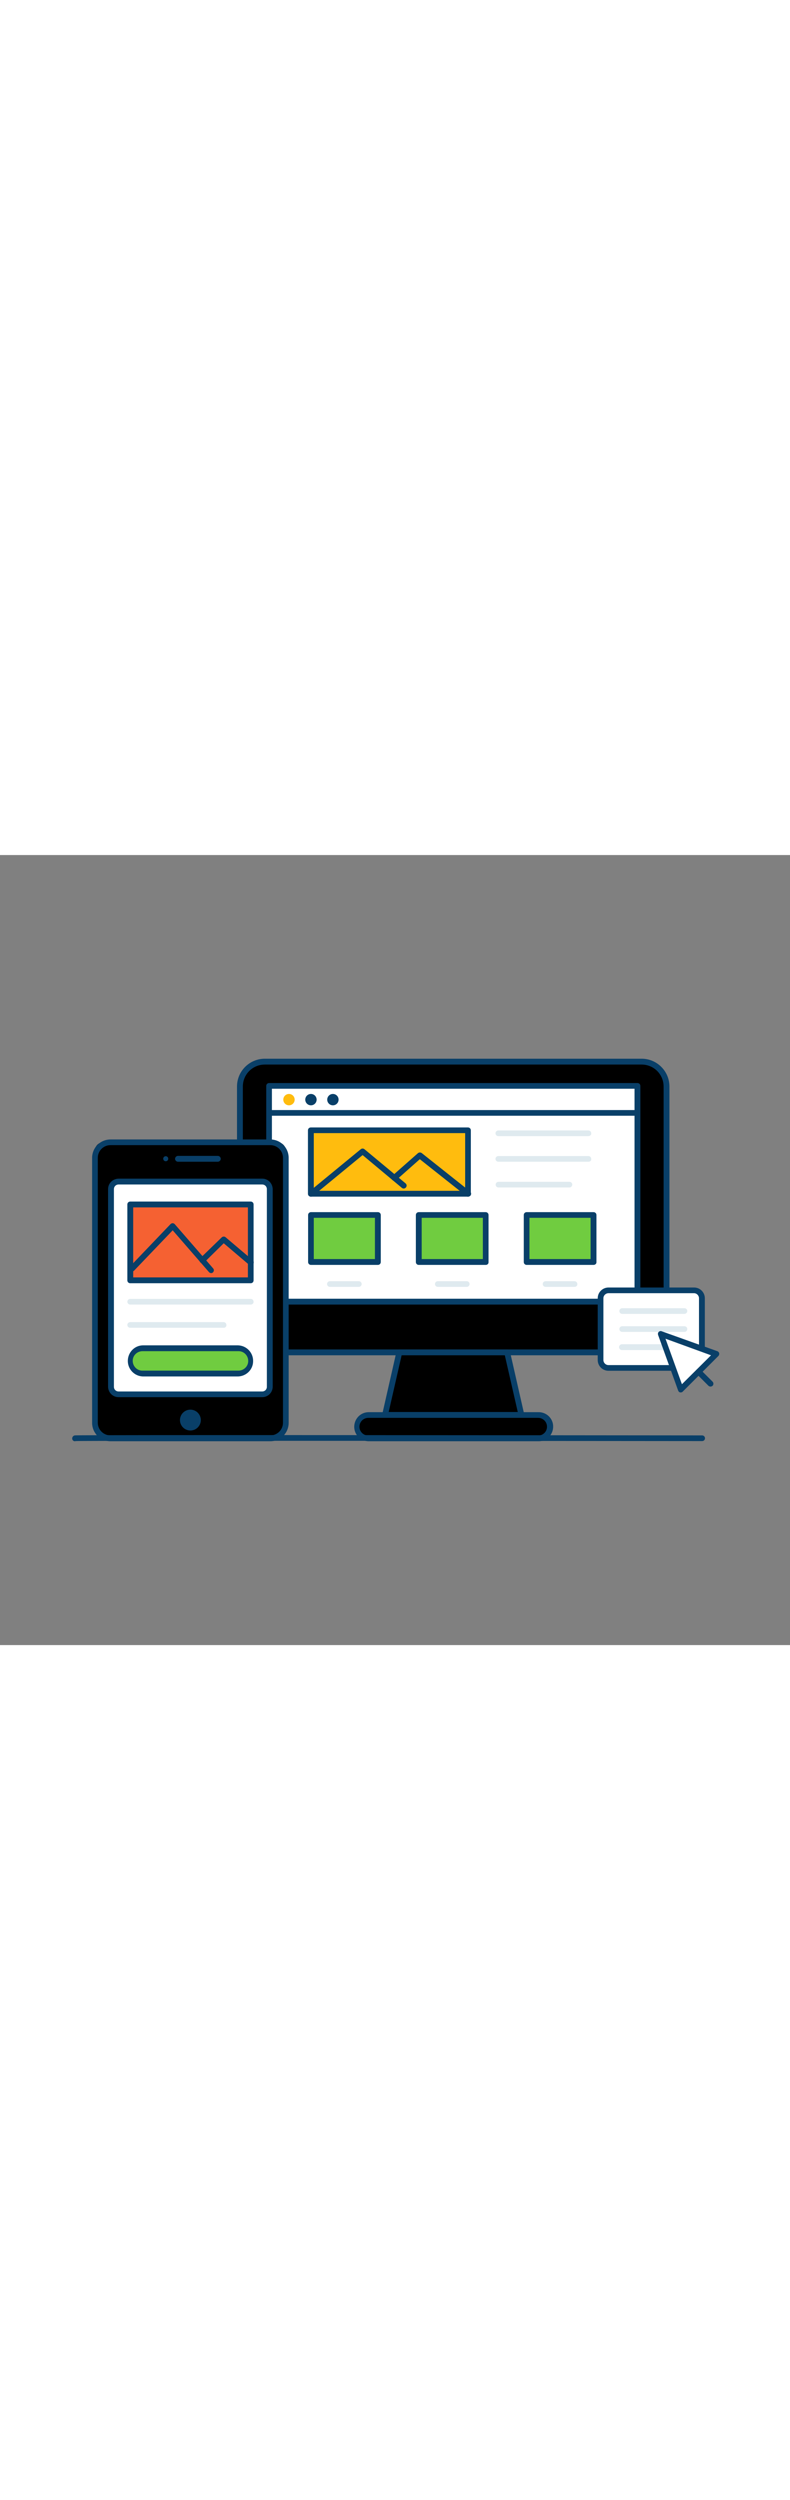 <svg version="1.1" id="Layer_1" xmlns="http://www.w3.org/2000/svg" xmlns:xlink="http://www.w3.org/1999/xlink" x="0px" y="0px" viewBox="0 0 500 500" style="width: 158px;" xml:space="preserve" data-imageid="ui-design-65" imageName="UI Design" class="illustrations_image">
<rect x="0" y="0" width="500" height="500" fill="#808080" stroke="none"/>
<style type="text/css">
	.st0_ui-design-65{fill:#68E1FD;}
	.st1_ui-design-65{fill:#093F68;}
	.st2_ui-design-65{fill:#FFFFFF;}
	.st3_ui-design-65{fill:#FFBC0E;}
	.st4_ui-design-65{fill:#DFEAEF;}
	.st5_ui-design-65{fill:#70CC40;}
	.st6_ui-design-65{fill:#F56132;}
	.st7_ui-design-65{fill:none;}
</style>
<g id="PC_ui-design-65">
	<path class="st0_ui-design-65 targetColor" d="M167,130.8h239.7c8.4,0,15.1,6.8,15.1,15.1v153.7c0,8.4-6.8,15.1-15.1,15.1H167c-8.4,0-15.1-6.8-15.1-15.1&#10;&#9;&#9;V145.9C151.9,137.5,158.6,130.8,167,130.8z" style="fill: rgb(0, 0, 0);"/>
	<path class="st1_ui-design-65" d="M406.1,316.6H167.6c-9.7,0-17.6-7.9-17.6-17.6V146.5c0-9.7,7.9-17.6,17.6-17.6h238.5c9.7,0,17.6,7.9,17.6,17.6&#10;&#9;&#9;V299C423.7,308.7,415.8,316.6,406.1,316.6z M167.6,132.6c-7.7,0-13.9,6.2-13.9,13.9V299c0,7.7,6.2,13.9,13.9,13.9h238.5&#10;&#9;&#9;c7.7,0,13.9-6.2,13.9-13.9V146.5c0-7.7-6.2-13.9-13.9-13.9L167.6,132.6z"/>
	<polygon class="st0_ui-design-65 targetColor" points="330,354.3 243.7,354.3 252.7,314.8 321,314.8 &#9;" style="fill: rgb(0, 0, 0);"/>
	<path class="st1_ui-design-65" d="M330,356.2h-86.3c-1,0-1.8-0.8-1.8-1.8c0-0.1,0-0.3,0-0.4l9-39.6c0.2-0.8,0.9-1.4,1.8-1.4H321&#10;&#9;&#9;c0.9,0,1.6,0.6,1.8,1.4l9,39.6c0.1,0.5,0,1.1-0.4,1.5C331.1,355.9,330.6,356.2,330,356.2z M246,352.5h81.7l-8.2-35.9h-65.3&#10;&#9;&#9;L246,352.5z"/>
	<rect x="170.3" y="146.1" class="st2_ui-design-65" width="233.2" height="136.6"/>
	<path class="st1_ui-design-65" d="M403.5,284.5H170.3c-1,0-1.8-0.8-1.8-1.8V146.1c0-1,0.8-1.8,1.8-1.8h233.2c1,0,1.8,0.8,1.8,1.8v136.6&#10;&#9;&#9;C405.3,283.7,404.5,284.5,403.5,284.5z M172.1,280.8h229.5V147.9H172.1V280.8z"/>
	<path class="st0_ui-design-65 targetColor" d="M229.8,354.3H344c2.2,0,4,1.8,4,4v6.8c0,2.2-1.8,4-4,4H229.8c-2.2,0-4-1.8-4-4v-6.8&#10;&#9;&#9;C225.7,356.1,227.5,354.3,229.8,354.3z" style="fill: rgb(0, 0, 0);"/>
	<path class="st1_ui-design-65" d="M340.6,371H233.1c-5.1-0.2-9.1-4.4-8.9-9.5c0.2-4.9,4.1-8.8,8.9-8.9h107.5c5.1-0.2,9.4,3.8,9.5,8.9&#10;&#9;&#9;s-3.8,9.4-8.9,9.5C341,371,340.8,371,340.6,371z M233.1,356.2c-3.1,0-5.6,2.5-5.6,5.6c0,3.1,2.5,5.6,5.6,5.6h107.5&#10;&#9;&#9;c3.1,0,5.6-2.5,5.6-5.6c0-3.1-2.5-5.6-5.6-5.6H233.1z"/>
	<path class="st1_ui-design-65" d="M402.4,165h-231c-1,0-1.8-0.8-1.8-1.8c0-1,0.8-1.8,1.8-1.8h231c1,0,1.8,0.8,1.8,1.8&#10;&#9;&#9;C404.2,164.2,403.4,165,402.4,165C402.4,165,402.4,165,402.4,165z"/>
	<circle class="st3_ui-design-65" cx="182.9" cy="154.8" r="3.6"/>
	<circle class="st1_ui-design-65" cx="196.8" cy="154.8" r="3.6"/>
	<circle class="st1_ui-design-65" cx="210.7" cy="154.8" r="3.6"/>
	<rect x="196.8" y="174.2" class="st3_ui-design-65" width="99.5" height="40.2"/>
	<path class="st1_ui-design-65" d="M296.2,216.2h-99.5c-1,0-1.8-0.8-1.8-1.8v-40.2c0-1,0.8-1.8,1.8-1.8h99.5c1,0,1.8,0.8,1.8,1.8v40.2&#10;&#9;&#9;C298.1,215.4,297.2,216.2,296.2,216.2z M198.6,212.5h95.8V176h-95.8V212.5z"/>
	<path class="st1_ui-design-65" d="M196.8,216.2c-1,0-1.8-0.8-1.8-1.8c0-0.5,0.2-1.1,0.7-1.4l32.6-26.8c0.7-0.6,1.7-0.6,2.4,0l26,21.6&#10;&#9;&#9;c0.8,0.7,0.9,1.8,0.2,2.6c-0.7,0.8-1.8,0.9-2.6,0.2l0,0l-24.8-20.7l-31.5,25.9C197.6,216.1,197.2,216.2,196.8,216.2z"/>
	<path class="st1_ui-design-65" d="M296.2,216.2c-0.4,0-0.8-0.1-1.1-0.4l-29.4-23.3l-14.9,13.2c-0.8,0.7-1.9,0.6-2.6-0.2&#10;&#9;&#9;c-0.7-0.8-0.6-1.9,0.2-2.6l16.1-14.2c0.7-0.6,1.7-0.6,2.4-0.1l30.6,24.3c0.8,0.6,0.9,1.8,0.3,2.6&#10;&#9;&#9;C297.3,216,296.8,216.2,296.2,216.2z"/>
	<path class="st4_ui-design-65" d="M372.5,177.9h-57.1c-1,0-1.8-0.8-1.8-1.8c0-1,0.8-1.8,1.8-1.8c0,0,0,0,0,0h57c1,0,1.8,0.8,1.8,1.8&#10;&#9;&#9;C374.4,177,373.5,177.8,372.5,177.9C372.5,177.9,372.5,177.9,372.5,177.9L372.5,177.9z"/>
	<path class="st4_ui-design-65" d="M372.5,194.1h-57.1c-1,0-1.8-0.8-1.8-1.8c0-1,0.8-1.8,1.8-1.8c0,0,0,0,0,0h57c1,0,1.8,0.8,1.8,1.8&#10;&#9;&#9;C374.4,193.3,373.5,194.1,372.5,194.1C372.5,194.1,372.5,194.1,372.5,194.1L372.5,194.1z"/>
	<path class="st4_ui-design-65" d="M360.4,210.4h-44.9c-1,0-1.8-0.8-1.8-1.8c0-1,0.8-1.8,1.8-1.8c0,0,0,0,0,0h44.9c1,0,1.8,0.8,1.8,1.8&#10;&#9;&#9;C362.2,209.5,361.4,210.4,360.4,210.4C360.4,210.4,360.4,210.4,360.4,210.4z"/>
	<rect x="196.8" y="227.8" class="st5_ui-design-65" width="42.4" height="29.8"/>
	<path class="st1_ui-design-65" d="M239.2,259.4h-42.4c-1,0-1.8-0.8-1.8-1.8v-29.8c0-1,0.8-1.8,1.8-1.8h42.4c1,0,1.8,0.8,1.8,1.8v29.8&#10;&#9;&#9;C241,258.6,240.2,259.4,239.2,259.4z M198.6,255.7h38.7v-26.1h-38.7V255.7z"/>
	<rect x="265" y="227.8" class="st5_ui-design-65" width="42.4" height="29.8"/>
	<path class="st1_ui-design-65" d="M307.5,259.4H265c-1,0-1.8-0.8-1.8-1.8v-29.8c0-1,0.8-1.8,1.8-1.8h42.4c1,0,1.8,0.8,1.8,1.8v29.8&#10;&#9;&#9;C309.3,258.6,308.5,259.4,307.5,259.4z M266.9,255.7h38.7v-26.1h-38.7V255.7z"/>
	<rect x="333.3" y="227.8" class="st5_ui-design-65" width="42.4" height="29.8"/>
	<path class="st1_ui-design-65" d="M375.7,259.4h-42.4c-1,0-1.8-0.8-1.8-1.8v-29.8c0-1,0.8-1.8,1.8-1.8h42.4c1,0,1.8,0.8,1.8,1.8v29.8&#10;&#9;&#9;C377.6,258.6,376.7,259.4,375.7,259.4z M335.1,255.7h38.7v-26.1h-38.7V255.7z"/>
	<path class="st4_ui-design-65" d="M227.1,273.3h-18.3c-1,0-1.8-0.8-1.8-1.8c0-1,0.8-1.8,1.8-1.8h18.3c1,0,1.8,0.8,1.8,1.8&#10;&#9;&#9;C228.9,272.5,228.1,273.3,227.1,273.3z"/>
	<path class="st4_ui-design-65" d="M295.4,273.3h-18.3c-1,0-1.8-0.8-1.8-1.8c0-1,0.8-1.8,1.8-1.8h18.3c1,0,1.8,0.8,1.8,1.8&#10;&#9;&#9;C297.2,272.5,296.4,273.3,295.4,273.3z"/>
	<path class="st4_ui-design-65" d="M363.6,273.3h-18.3c-1,0-1.8-0.8-1.8-1.8c0-1,0.8-1.8,1.8-1.8c0,0,0,0,0,0h18.3c1,0,1.8,0.8,1.8,1.8&#10;&#9;&#9;C365.5,272.5,364.7,273.3,363.6,273.3C363.6,273.3,363.6,273.3,363.6,273.3z"/>
</g>
<g id="mobile_ui-design-65">
	<path class="st0_ui-design-65 targetColor" d="M65.4,181.8h110.2c2.9,0,5.3,2.4,5.3,5.3v176.7c0,2.9-2.4,5.3-5.3,5.3H65.4c-2.9,0-5.3-2.4-5.3-5.3V187.1&#10;&#9;&#9;C60.1,184.2,62.4,181.8,65.4,181.8z" style="fill: rgb(0, 0, 0);"/>
	<path class="st1_ui-design-65" d="M171.1,371H69.9c-6.4,0-11.6-5.2-11.6-11.6V191.6c0-6.4,5.2-11.6,11.6-11.6h101.2c6.4,0,11.6,5.2,11.6,11.6&#10;&#9;&#9;v167.8C182.7,365.8,177.5,371,171.1,371z M69.9,183.6c-4.4,0-8,3.6-8,8v167.7c0,4.4,3.6,8,8,8h101.2c4.4,0,8-3.6,8-8V191.6&#10;&#9;&#9;c0-4.4-3.6-8-8-8L69.9,183.6z"/>
	<path class="st2_ui-design-65" d="M72.8,206.6h95.4c1.4,0,2.6,1.1,2.6,2.6v129.5c0,1.4-1.1,2.6-2.6,2.6H72.8c-1.4,0-2.6-1.1-2.6-2.6V209.2&#10;&#9;&#9;C70.2,207.8,71.4,206.6,72.8,206.6z"/>
	<path class="st1_ui-design-65" d="M166,343.1H75c-3.6,0-6.5-2.9-6.6-6.5V211.4c0-3.6,2.9-6.5,6.6-6.6h91c3.6,0,6.5,2.9,6.6,6.6v125.2&#10;&#9;&#9;C172.5,340.2,169.6,343.1,166,343.1z M75,208.5c-1.6,0-2.9,1.3-2.9,2.9v125.2c0,1.6,1.3,2.9,2.9,2.9h91c1.6,0,2.9-1.3,2.9-2.9&#10;&#9;&#9;V211.4c0-1.6-1.3-2.9-2.9-2.9H75z"/>
	<circle class="st1_ui-design-65" cx="104.9" cy="192.2" r="1.6"/>
	<path class="st1_ui-design-65" d="M137.7,194.1h-25.2c-1-0.1-1.8-1-1.7-2c0.1-0.9,0.8-1.6,1.7-1.7h25.2c1-0.1,1.9,0.7,2,1.7s-0.7,1.9-1.7,2&#10;&#9;&#9;C137.8,194.1,137.8,194.1,137.7,194.1z"/>
	<circle class="st1_ui-design-65" cx="120.5" cy="357.6" r="6.6"/>
	<rect x="82.4" y="221.1" class="st6_ui-design-65" width="76.3" height="48.1"/>
	<path class="st1_ui-design-65" d="M158.7,271H82.4c-1,0-1.8-0.8-1.8-1.8v-48.1c0-1,0.8-1.8,1.8-1.8h76.3c1,0,1.8,0.8,1.8,1.8v48.1&#10;&#9;&#9;C160.5,270.2,159.7,271,158.7,271z M84.3,267.3h72.6V223H84.3L84.3,267.3z"/>
	<path class="st5_ui-design-65" d="M89.9,312.1h61.4c4.1,0,7.5,3.3,7.5,7.5v1.1c0,4.1-3.3,7.5-7.5,7.5H89.9c-4.1,0-7.5-3.3-7.5-7.5v-1.1&#10;&#9;&#9;C82.4,315.5,85.8,312.1,89.9,312.1z"/>
	<path class="st1_ui-design-65" d="M150.7,330H90.4c-5.4-0.2-9.7-4.7-9.5-10.2c0.2-5.2,4.3-9.4,9.5-9.5h60.3c5.4,0.2,9.7,4.7,9.5,10.2&#10;&#9;&#9;C160.1,325.7,155.9,329.8,150.7,330z M90.4,314c-3.4-0.1-6.3,2.5-6.4,5.9c-0.1,3.4,2.5,6.3,5.9,6.4c0.2,0,0.3,0,0.5,0h60.3&#10;&#9;&#9;c3.4,0.1,6.3-2.5,6.4-5.9c0.1-3.4-2.5-6.3-5.9-6.4c-0.2,0-0.3,0-0.5,0H90.4z"/>
	<path class="st4_ui-design-65" d="M158.7,284.5H82.4c-1,0-1.8-0.8-1.8-1.8c0-1,0.8-1.8,1.8-1.8c0,0,0,0,0,0h76.3c1,0,1.8,0.8,1.8,1.8&#10;&#9;&#9;C160.6,283.7,159.7,284.5,158.7,284.5z"/>
	<path class="st4_ui-design-65" d="M141.6,299.2H82.4c-1,0-1.8-0.8-1.8-1.8c0-1,0.8-1.8,1.8-1.8c0,0,0,0,0,0h59.1c1,0,1.8,0.8,1.8,1.8&#10;&#9;&#9;C143.4,298.4,142.6,299.2,141.6,299.2C141.6,299.2,141.6,299.2,141.6,299.2z"/>
	<path class="st1_ui-design-65" d="M133.7,264.6c-0.5,0-1-0.2-1.4-0.6l-23-26.5l-24.4,25.5c-0.7,0.7-1.9,0.7-2.6,0c-0.7-0.7-0.7-1.8-0.1-2.5&#10;&#9;&#9;l25.7-26.9c0.4-0.4,0.9-0.6,1.4-0.6c0.5,0,1,0.3,1.3,0.6l24.3,28c0.7,0.8,0.6,1.9-0.2,2.6C134.5,264.4,134.1,264.6,133.7,264.6&#10;&#9;&#9;L133.7,264.6z"/>
	<path class="st1_ui-design-65" d="M158.7,259.6c-0.4,0-0.9-0.2-1.2-0.4l-15.9-13.5l-12.2,12c-0.7,0.7-1.9,0.8-2.6,0.1c-0.7-0.7-0.8-1.9-0.1-2.6&#10;&#9;&#9;c0,0,0.1-0.1,0.1-0.1l13.5-13.1c0.7-0.7,1.8-0.7,2.5-0.1l17.1,14.5c0.8,0.7,0.9,1.8,0.2,2.6C159.8,259.4,159.2,259.7,158.7,259.6&#10;&#9;&#9;L158.7,259.6z"/>
</g>
<g id="line_ui-design-65">
	<path class="st1_ui-design-65" d="M47.4,371c-0.9,0-1.6-0.7-1.7-1.5c-0.1-1,0.5-2,1.6-2.2c1.9-0.4,304.4-0.1,397.1,0c1,0,1.8,0.8,1.8,1.8&#10;&#9;&#9;c0,1-0.8,1.8-1.8,1.8l0,0c-3.9,0-391.2-0.4-396.6,0C47.6,371,47.5,371,47.4,371z"/>
</g>
<g id="tab_ui-design-65">
	<path class="st2_ui-design-65" d="M382.8,275.5h58.8c1.5,0,2.7,1.2,2.7,2.7v43.6c0,1.5-1.2,2.7-2.7,2.7h-58.8c-1.5,0-2.7-1.2-2.7-2.7v-43.6&#10;&#9;&#9;C380.1,276.7,381.3,275.5,382.8,275.5z"/>
	<path class="st1_ui-design-65" d="M439.3,326.4h-54.2c-3.8,0-6.8-3.1-6.8-6.8v-39.1c0-3.8,3.1-6.8,6.8-6.8h54.2c3.8,0,6.8,3.1,6.8,6.8v39.1&#10;&#9;&#9;C446.2,323.3,443.1,326.4,439.3,326.4z M385.1,277.3c-1.7,0-3.2,1.4-3.2,3.2l0,0v39.1c0,1.7,1.4,3.2,3.2,3.2h54.2&#10;&#9;&#9;c1.7,0,3.1-1.4,3.1-3.2v-39.1c0-1.7-1.4-3.2-3.1-3.2c0,0,0,0,0,0H385.1z"/>
	<path class="st4_ui-design-65" d="M433.2,290.4h-39.4c-1,0-1.8-0.8-1.8-1.8c0-1,0.8-1.8,1.8-1.8c0,0,0,0,0,0h39.4c1,0,1.8,0.8,1.8,1.8&#10;&#9;&#9;C435,289.5,434.2,290.4,433.2,290.4z"/>
	<path class="st4_ui-design-65" d="M433.2,301.8h-39.4c-1,0-1.8-0.8-1.8-1.8c0-1,0.8-1.8,1.8-1.8c0,0,0,0,0,0h39.4c1,0,1.8,0.8,1.8,1.8&#10;&#9;&#9;C435,301,434.2,301.8,433.2,301.8C433.2,301.8,433.2,301.8,433.2,301.8z"/>
	<path class="st4_ui-design-65" d="M422.4,313.3h-28.6c-1,0.1-1.9-0.7-2-1.7c-0.1-1,0.7-1.9,1.7-2c0.1,0,0.2,0,0.3,0h28.6c1-0.1,1.9,0.7,2,1.7&#10;&#9;&#9;c0.1,1-0.7,1.9-1.7,2C422.6,313.3,422.5,313.3,422.4,313.3z"/>
</g>
<g id="cursor_ui-design-65">
	<polygon class="st2_ui-design-65" points="453.4,315.8 430.9,338.2 418.1,303 &#9;"/>
	<path class="st1_ui-design-65" d="M430.9,340.1c-0.1,0-0.3,0-0.4,0c-0.6-0.1-1.1-0.6-1.3-1.2l-12.7-35.2c-0.2-0.7-0.1-1.4,0.4-1.9&#10;&#9;&#9;c0.5-0.5,1.3-0.7,1.9-0.4L454,314c0.6,0.2,1,0.7,1.2,1.3c0.1,0.6-0.1,1.3-0.5,1.7l-22.5,22.5C431.9,339.9,431.4,340.1,430.9,340.1z&#10;&#9;&#9; M421.2,306.1l10.4,28.8l18.4-18.3L421.2,306.1z"/>
	<line class="st7_ui-design-65" x1="442.1" y1="327" x2="449.7" y2="334.5"/>
	<path class="st1_ui-design-65" d="M449.7,336.4c-0.5,0-1-0.2-1.3-0.5l-7.6-7.6c-0.7-0.7-0.6-1.9,0.1-2.6c0.7-0.6,1.8-0.6,2.5,0l7.6,7.6&#10;&#9;&#9;c0.7,0.7,0.7,1.9,0,2.6c0,0,0,0,0,0C450.6,336.2,450.2,336.4,449.7,336.4z"/>
</g>
</svg>